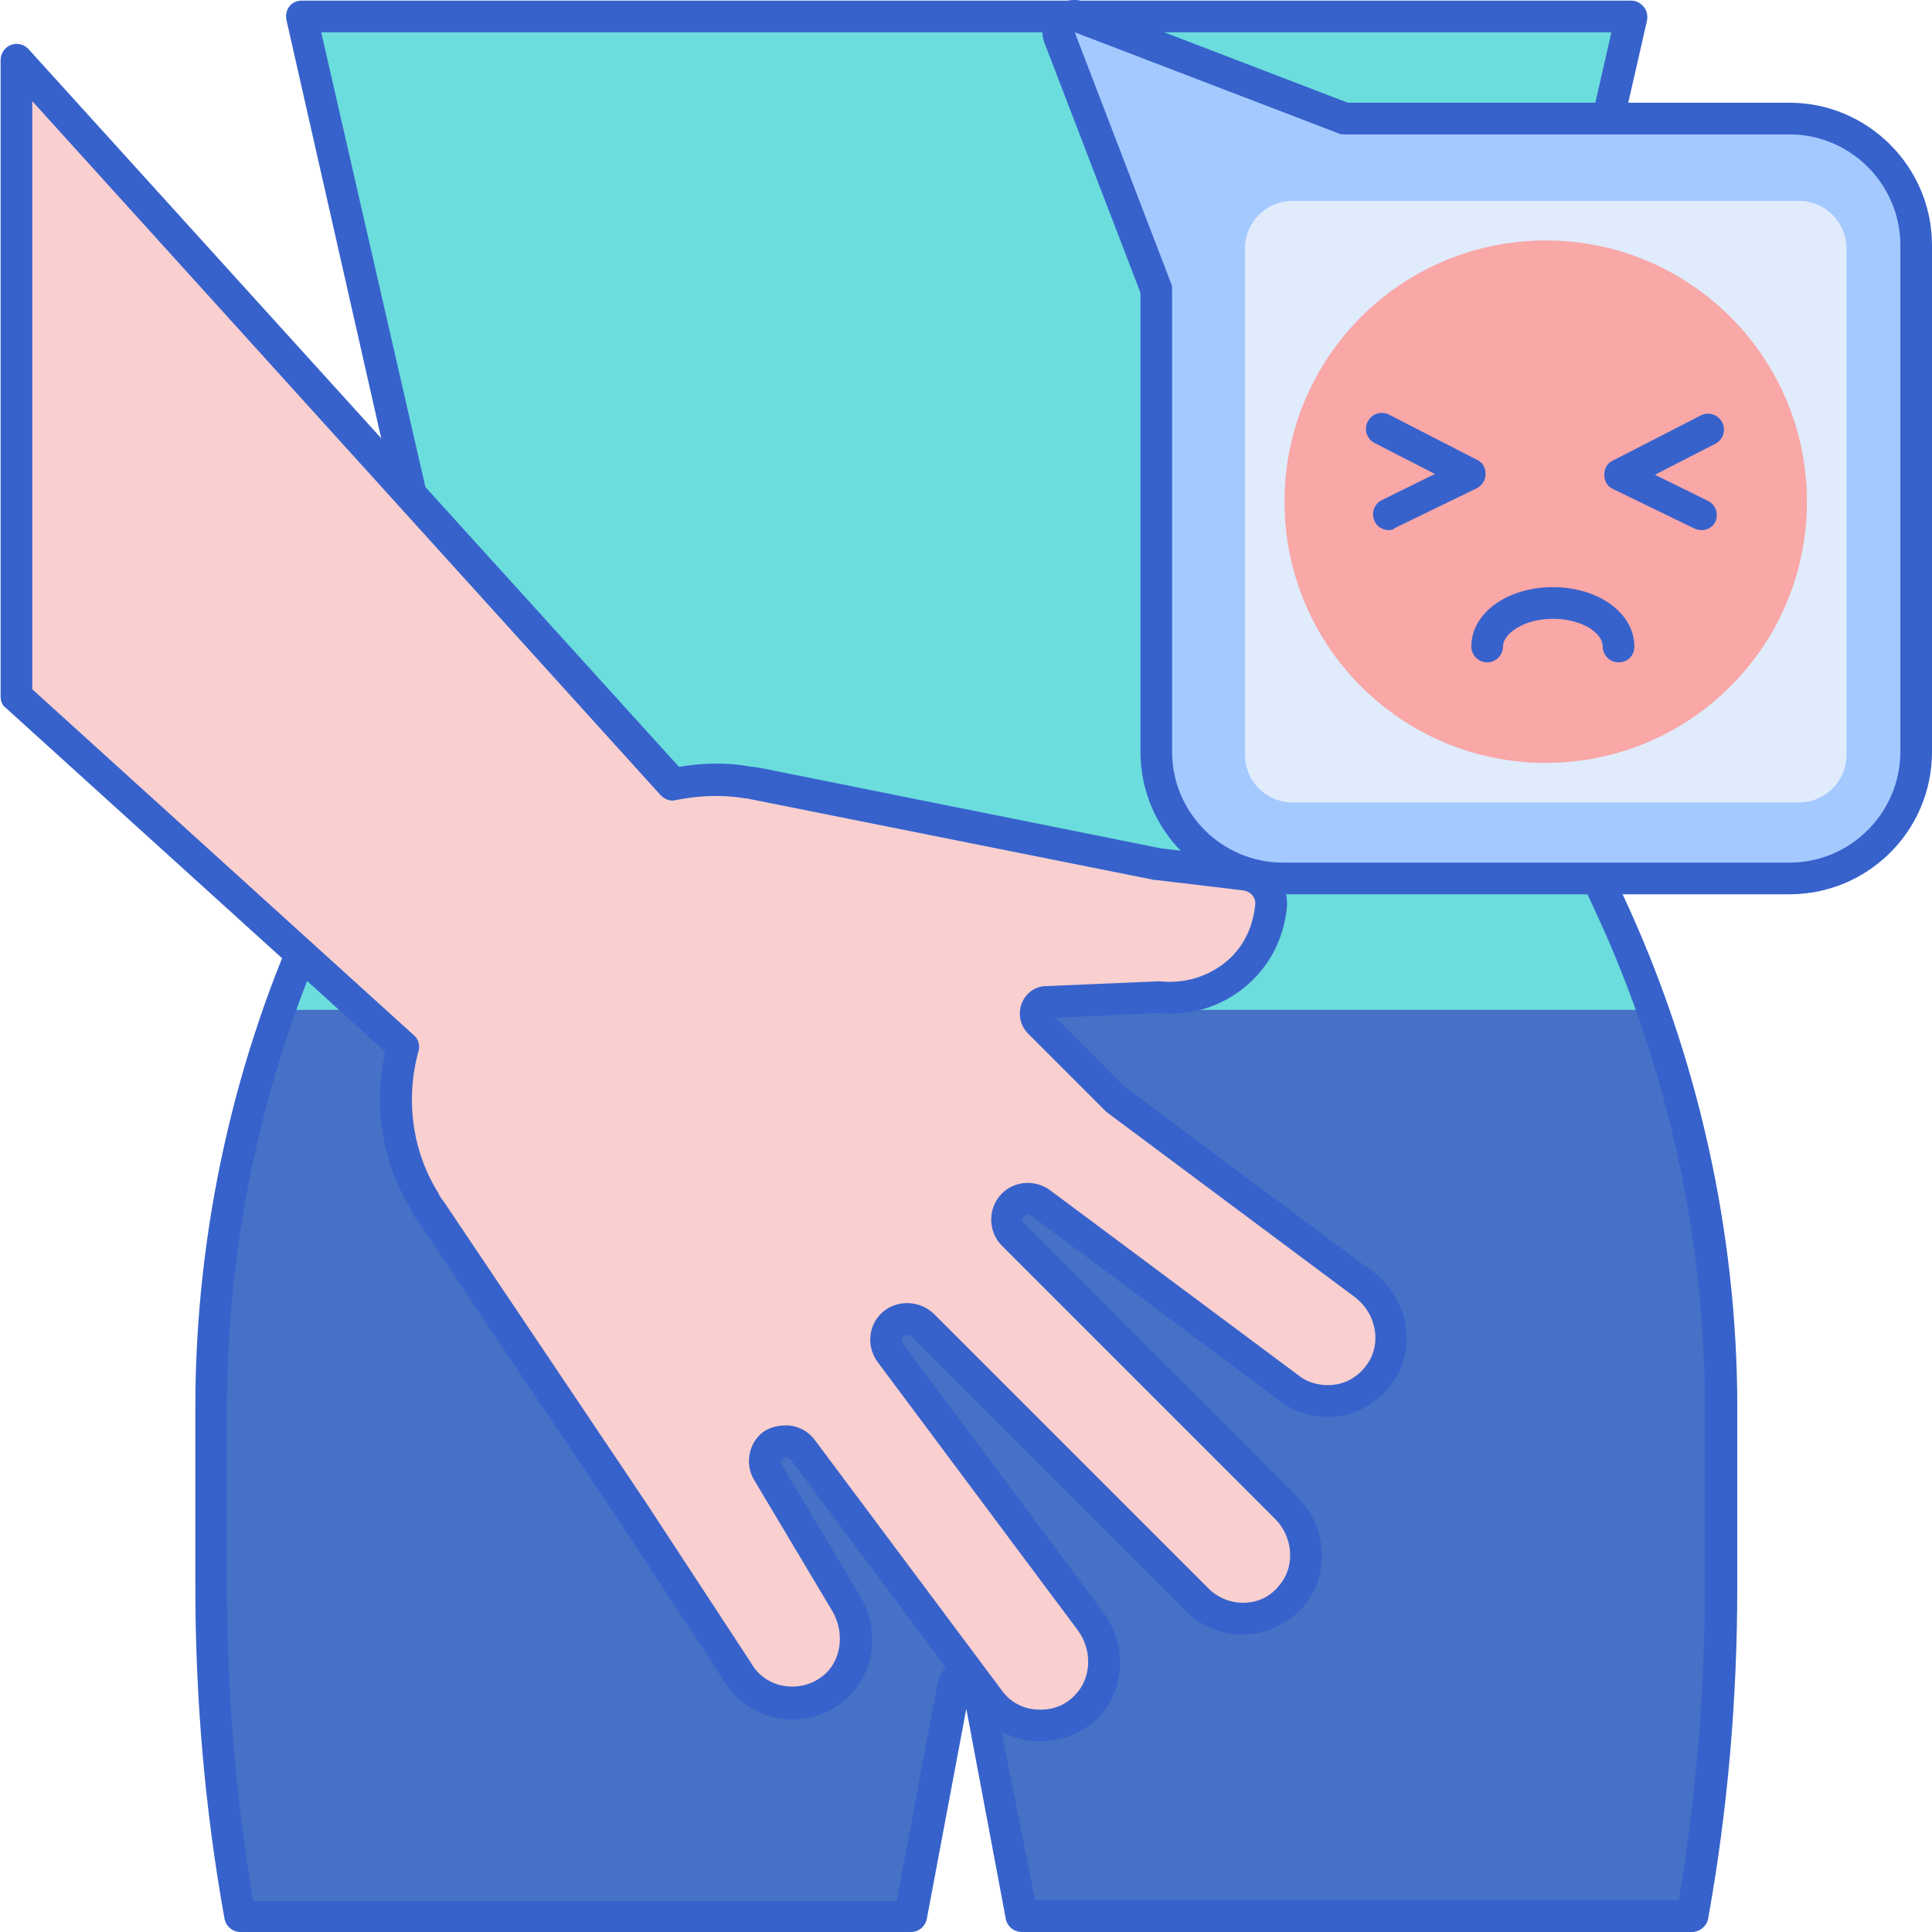 <svg height="488pt" viewBox="0 0 488 488.157" width="488pt" xmlns="http://www.w3.org/2000/svg"><path d="m406.68 228.355-16.402-35.199c-6.199-13.398-9.398-28-9.398-42.801 0-2.797.199-5.598.398-8.598l.402-3.602 30.398-134h-336l30.602 134.199.398 3.602c.199 2.801.402 5.602.402 8.602 0 14.797-3.203 29.398-9.402 42.797l-16.398 35.203c-18.602 39.797-28.199 83.199-28.199 127v45.398c0 28 2.398 55.801 7.398 83.398h169.199l11-58.598c.199-1.402 1.402-2.402 3-2.402 1.602 0 2.602 1 3 2.402l11 58.398h169.402c4.797-27.598 7.398-55.398 7.398-83.398v-45.402c-.199-43.797-9.801-87.199-28.199-127zm0 0" fill="#f9cfcf"/><path d="m381.48 138.355 30.598-134.199h-336l30.602 134.199.398 3.602c.199 2.801.402 5.602.402 8.602 0 14.797-3.203 29.398-9.402 42.797l-16.398 35.203c-4 8.797-7.801 17.797-11 26.797h347c-3.199-9.199-6.801-18-11-26.797l-16.402-35.203c-6.199-13.398-9.398-28-9.398-42.797 0-2.801.199-5.602.398-8.602zm0 0" fill="#6bdddd"/><path d="m53.48 355.559v45.398c0 28 2.398 55.801 7.398 83.398h169.199l11-58.598c.199-1.402 1.402-2.402 3-2.402 1.602 0 2.602 1 3 2.402l11 58.398h169.402c4.797-27.598 7.398-55.398 7.398-83.398v-45.402c0-34.199-5.801-68-17.199-100.199h-347c-11.402 32.199-17.199 66.199-17.199 100.402zm0 0" fill="#4671c6"/><path d="m427.48 488.156h-169.402c-2 0-3.598-1.398-4-3.199l-10-53.199-10 53.199c-.398 1.801-2 3.199-4 3.199h-169.398c-2 0-3.602-1.398-4-3.199-5-27.602-7.402-56-7.402-84v-45.398c0-44.203 9.801-88.801 28.602-128.801l16.398-35.199c6-12.801 9-27 9-41 0-2.801-.199-5.402-.398-8.203l-.199-3.199-30.402-134.199c-.199-1.199 0-2.398.801-3.398.602-.801 1.801-1.402 3-1.402h336c1.199 0 2.402.602 3.199 1.602.801 1 1 2.199.801 3.398l-30.598 134-.203 3.199c-.199 2.801-.398 5.402-.398 8.203 0 14 3.199 28.199 9 41l16.398 35.199c18.602 40 28.602 84.598 28.602 128.801v45.398c0 28-2.398 56.398-7.398 84-.402 1.801-2.203 3.199-4 3.199zm-166-8h162.598c4.402-26.199 6.602-52.801 6.602-79.398v-45.402c0-43-9.602-86.398-27.801-125.398l-16.398-35.199c-6.402-13.801-9.801-29.199-9.801-44.402 0-3 .199-6 .398-8.797l.402-3.602c0-.398 0-.602.199-1l29.398-128.801h-326l29.602 129.199v.602l.398 3.602c.199 3 .402 6 .402 8.797 0 15.203-3.402 30.602-9.801 44.402l-16.602 35.398c-18.199 39-27.801 82.402-27.801 125.402v45.398c0 26.602 2.203 53.199 6.602 79.398h162.602l10.398-55.398c.602-3.199 3.602-5.602 6.801-5.602 3.199 0 6.199 2.402 6.801 5.602zm0 0" fill="#3762cc"/><path d="m344.48 324.559-62.801-46.801-19.402-19.402c-1.797-1.797-.598-5 2-5.199l28.203-1.199c14.398 1.602 27-8.602 28.398-23 .398-4-2.602-7.602-6.602-8l-21.797-2.602-101.602-20.199c-.398 0-.801-.199-1.398-.199h-.203c-6.398-1.199-13-1-19.398.398l-165.801-183.199v160.801l97.801 88.602c-3.801 13.199-1.801 27.598 5.602 39.398l.199.199c.398.402.598 1 1 1.402l51.199 76.199 26.602 40.598c5 8.203 16 10.402 23.797 4.402 6.602-5 7.801-14.402 3.602-21.602l-19.801-33.199c-1.199-2.199-1-4.801.801-6.602 2.398-2.398 6.199-2 8 .602l47.199 63.199c5.801 7.602 17 8.801 24.199 2 6-5.801 6.402-15.199 1.402-21.801l-50.602-67.797c-1.598-2.203-1.398-5.203.602-7 2.199-2.203 5.598-2.203 7.598 0l69.402 69.398c6.801 6.801 18.199 6.199 24.199-1.602 5.199-6.598 4-16-1.801-21.797l-69-69c-2-2-2-5.402 0-7.402 1.801-1.801 4.801-2 7-.598l62.801 46.797c7.801 5.801 19.199 3.602 24-5.398 3.602-6.602 1.199-15.602-5.398-20.398zm0 0" fill="#f9cfcf"/><path d="m262.879 439.957c-.602 0-1.199 0-1.602 0-5.797-.398-11-3.398-14.398-8l-47.199-63.199c-.402-.402-.801-.602-1-.602-.199 0-.602 0-1 .402-.402.398-.602 1.199-.199 1.598l19.797 33.199c5.402 9 3.402 20.602-4.598 26.801-4.602 3.602-10.402 5-16.199 4-5.602-1-10.602-4.598-13.602-9.398l-26.602-40.602-51.199-76.199c-.398-.398-.598-1-1-1.602v-.199c0-.199-.199-.199-.199-.398-7.398-12-9.801-26.402-6.602-40l-96-87c-.797-.602-1.199-1.602-1.199-2.801v-160.801c0-1.598 1-3.199 2.602-3.801 1.598-.598 3.199-.199 4.398 1l164.402 181.402c6-1 12.199-1.199 18.398 0h.398c.402 0 .801.199 1.203.199h.199l101.598 20.398 21.602 2.602c6.199.801 10.801 6.199 10.199 12.398-.801 8-4.598 15.203-10.801 20.203-6.199 5-13.797 7.199-21.797 6.398l-25.801 1.199 17.598 17.602 62.602 46.598c8.199 6.203 10.801 17.402 6.199 26-2.801 5.203-7.801 8.801-13.398 10.203-5.801 1.199-11.602 0-16.402-3.602l-62.797-46.801c-.602-.398-1.203-.398-1.801.199-.602.602-.602 1.402 0 1.801l69 69c7.398 7.402 8.398 19 2.199 27-3.602 4.602-9 7.402-14.801 7.801-5.801.398-11.398-1.801-15.398-5.801l-69.402-69.398c-.598-.602-1.398-.602-2 0-.398.398-.598 1.199-.199 1.801l50.602 67.797c6.199 8.402 5.598 20.203-1.801 27.203-3.801 3.398-8.801 5.398-14 5.398zm-64.398-79.801h.598c2.801.199 5.199 1.602 6.801 3.801l47.199 63.199c2 2.801 5.199 4.602 8.801 4.801 3.602.199 6.801-.801 9.398-3.398 4.402-4.203 4.801-11.402 1-16.602l-50.598-67.801c-2.801-3.801-2.402-9 .801-12.199 3.598-3.602 9.598-3.602 13.398 0l69.398 69.398c2.402 2.402 5.801 3.801 9.402 3.602 3.598-.199 6.598-1.801 8.801-4.801 3.797-4.801 3-12-1.402-16.398l-69-69c-3.598-3.602-3.598-9.602 0-13.199 3.199-3.203 8.402-3.602 12.199-.801l62.801 46.801c2.801 2.199 6.402 2.797 9.801 2.199 3.602-.801 6.398-3 8.199-6.199 2.801-5.203 1.199-12-3.801-15.801l-62.797-46.801c-.203-.199-.203-.199-.402-.398l-19.398-19.402c-2-2-2.602-5-1.602-7.598 1-2.602 3.402-4.402 6.199-4.402l28.203-1.199h.598c5.801.602 11.602-1 16.199-4.602 4.602-3.598 7.203-8.797 7.801-14.797.199-1.801-1.199-3.402-3.199-3.602l-21.801-2.602c-.199 0-.199 0-.398 0l-102-20.398c-.402 0-.602-.199-1-.199 0 0 0 0-.199 0-6-1-11.801-.801-17.801.398-1.402.402-2.801-.199-3.801-1.199l-158.801-175.398v148.598l96.402 87.402c1.199 1 1.598 2.598 1.199 4-3.402 12.199-1.602 25.598 5.199 36.199v.199c.398.602.602 1 1 1.398l51.199 76.203 26.602 40.598c1.801 3.199 4.801 5.199 8.199 5.801 3.398.602 7-.199 9.801-2.398 4.801-3.602 5.801-10.801 2.598-16.402l-19.797-33.199c-2.203-3.602-1.602-8.398 1.398-11.398 1.602-1.602 4-2.402 6.602-2.402zm0 0" fill="#3762cc"/><path d="m292.078 189.957v-116.602l-24.398-63.598c-1.199-3.199 2-6.402 5.199-5.199l66.801 25.598h112.398c17.602 0 32 14.402 32 32v128c0 17.602-14.398 32-32 32h-128c-17.598-.199-32-14.398-32-32.199zm0 0" fill="#a4c9ff"/><path d="m454.48 50.758h-128c-6.602 0-12 5.398-12 12v128c0 6.598 5.398 12 12 12h128c6.598 0 12-5.402 12-12v-128c0-6.602-5.402-12-12-12zm0 0" fill="#e0ebfc"/><path d="m452.078 225.957h-128c-19.801 0-36-16.199-36-36v-116l-24.199-63c-1.199-3-.398-6.199 1.801-8.602 2.199-2.199 5.598-3 8.598-1.797l66.203 25.398h111.598c19.801 0 36 16.199 36 36v128c0 20-16.199 36-36 36zm-180.598-217.801 24.398 63.602c.199.398.199 1 .199 1.398v116.801c0 15.398 12.602 28 28 28h128c15.402 0 28-12.602 28-28v-128c0-15.398-12.598-28-28-28h-112.398c-.402 0-1 0-1.402-.199zm0 0" fill="#3762cc"/><path d="m456.48 126.758c0 36.449-29.551 66-66 66-36.453 0-66-29.551-66-66 0-36.453 29.547-66 66-66 36.449 0 66 29.547 66 66zm0 0" fill="#f9a7a7"/><g fill="#3762cc"><path d="m408.879 167.355c-2.199 0-4-1.797-4-4 0-3.398-5.199-7-12.602-7-7.398 0-12.598 3.801-12.598 7 0 2.203-1.801 4-4 4-2.199 0-4-1.797-4-4 0-8.398 9-15 20.598-15 11.602 0 20.602 6.602 20.602 15 0 2.203-1.602 4-4 4zm0 0"/><path d="m350.879 133.957c-1.398 0-3-.801-3.602-2.199-1-2-.199-4.402 1.801-5.402l13.402-6.598-15.203-7.801c-2-1-2.797-3.398-1.797-5.398s3.398-2.801 5.398-1.801l22.199 11.398c1.402.602 2.199 2 2.199 3.602 0 1.598-.797 2.801-2.199 3.598l-20.598 10c-.402.402-1 .602-1.602.602zm0 0"/><path d="m429.879 133.957c-.602 0-1.199-.199-1.801-.398l-20.598-10c-1.402-.602-2.203-2-2.203-3.602 0-1.602.801-3 2.203-3.602l22.199-11.398c2-1 4.398-.199 5.398 1.801s.199 4.398-1.801 5.398l-15.199 7.801 13.402 6.602c2 1 2.797 3.398 1.797 5.398-.598 1.199-2 2-3.398 2zm0 0"/></g></svg>